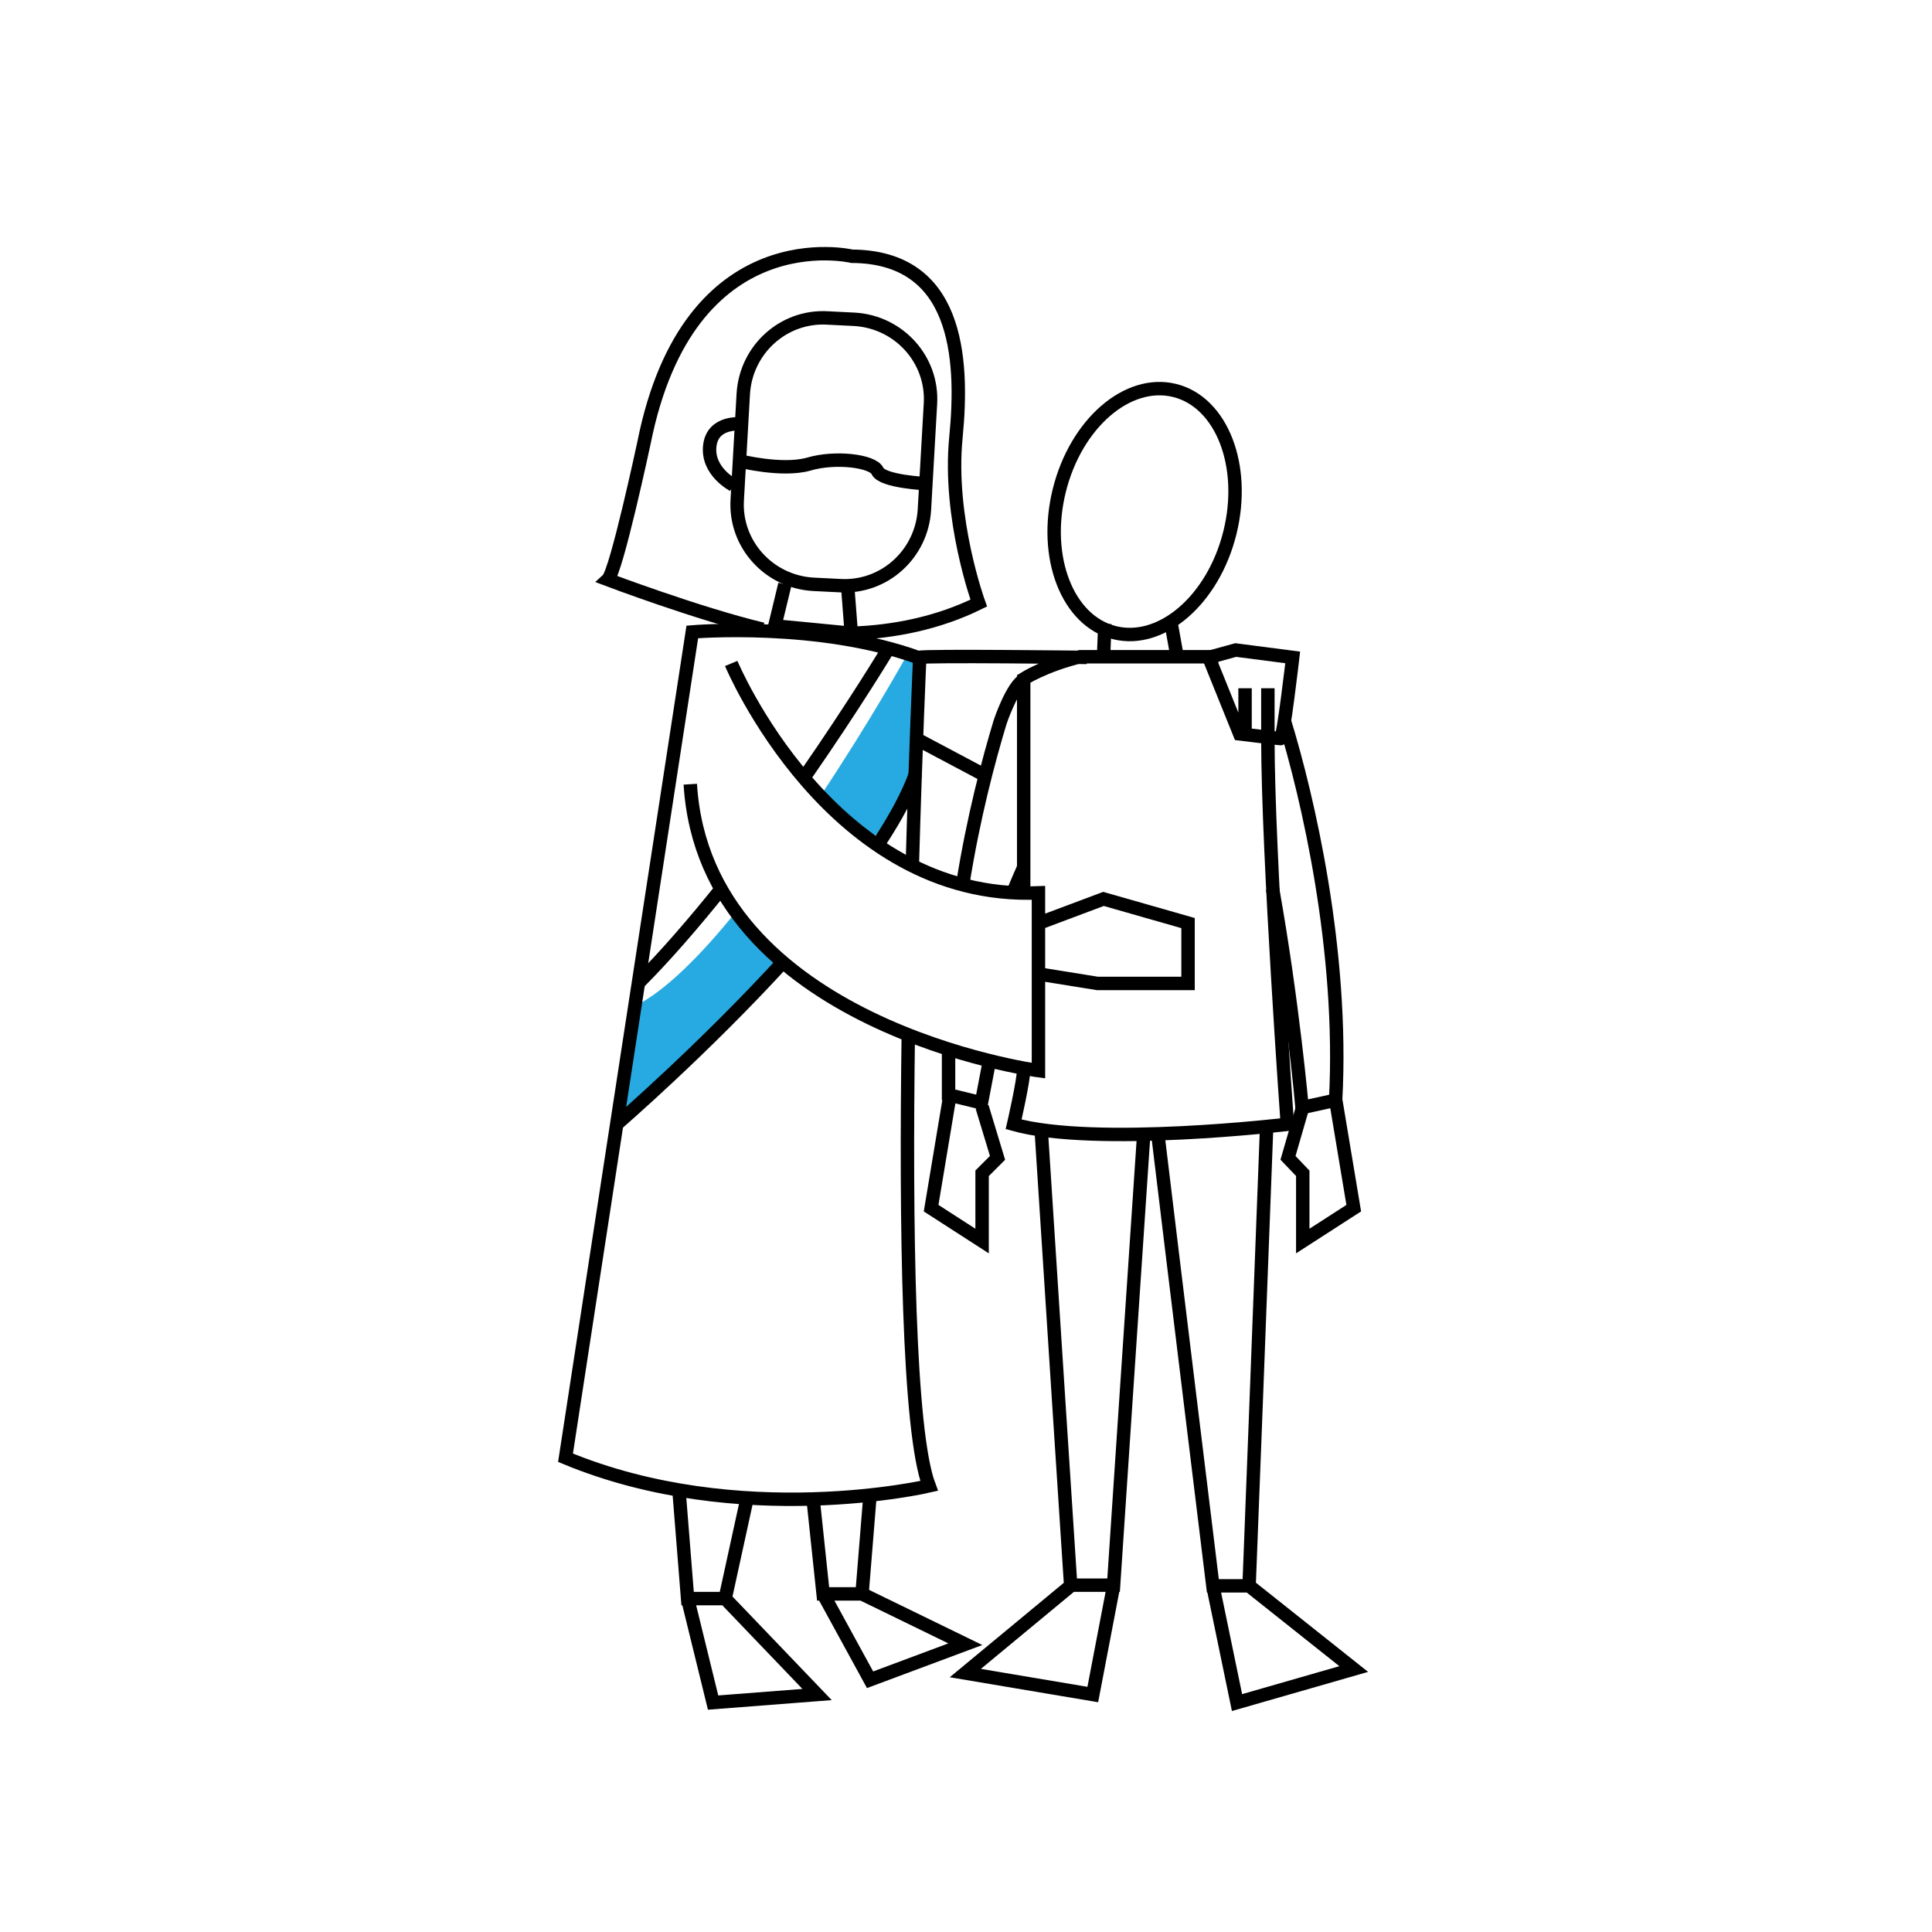 <svg version="1" xmlns="http://www.w3.org/2000/svg" width="288" height="288"><path d="M115.1 142.7c-2-1.8-4.1-4.4-5.3-6.9-5.3 6.6-10.7 12-15.2 14.2l-2.7 17.6 24.6-23.9c-.4-.3-.9-.6-1.4-1zM135 98s-5.5 9.9-13 21.1c.7.1 1.3.4 1.9 1 2 2.1 3.8 4 6.7 4.4l5.8-7.9.6-18.6h-2z" fill="#27AAE1"/><g fill="none" stroke="#000" stroke-width="2" stroke-miterlimit="10"><path d="M125.2 87.3l-4-.2c-6.6-.4-11.7-6-11.3-12.6l.9-15.8c.4-6.6 6-11.7 12.6-11.3l4 .2c6.6.4 11.7 6 11.3 12.6l-.9 15.8c-.4 6.6-6 11.7-12.6 11.3z"/><path d="M110.2 68.7s6.3 1.6 10.3.5c4-1.2 9.6-.5 10.3 1 .7 1.6 7.3 1.9 7.3 1.9m-27.6-8.9s-4.3-.5-4.7 3.3 3.5 5.8 3.5 5.8"/><path d="M126.9 94.4c6.3-.2 12.9-1.5 19-4.5 0 0-4.6-12.6-3.4-24.7 1.2-12.2.1-26.9-15.5-27 0 0-24.3-5.8-31 27.8 0 0-4.1 19.2-5.4 20.4 0 0 13.5 5.1 23.1 7.4"/><path d="M117 87.1l-1.5 6.2 11.4 1.1-.5-6.5m9 66.1c-.4 28.7 0 59.3 3.1 67.5 0 0-28.2 6.6-54.2-4.2l18.9-123.1s18.9-1.6 33.9 3.9c0 0-.6 13.1-1.1 30.8"/><path d="M109 98.9s14.8 35.5 45.8 34.2v26.5s-49.7-6.7-51.9-42.7m52 20.7l9.6-3.6 12.6 3.6v9h-13.5l-8.7-1.4m-22.6-48.3s-5 8.3-12.3 18.8m-12.4 16.7c-4.1 5.1-8.3 10-12.5 14.2m-3.2 21s13.1-11.3 25.3-24.7m14-17.5c2.3-3.5 4.2-7 5.3-10.1M101.2 222l1.3 16.3h5.6l3.3-15.1m9.8.2l1.5 14.2h5.8l1.2-14.8m-21.6 15.5l13.7 14.3-15.5 1.2-3.8-15.5m20.2-.7l7 12.8 14.2-5.3-15.4-7.5"/><ellipse transform="rotate(-76.054 170.586 76.265)" cx="170.6" cy="76.3" rx="18.6" ry="13.1"/><path d="M164.7 93l-.2 5m10-5.5l.9 5m-22.8 35.8v-32.1s3.1-2 8.4-3.3h20.6M137 98c.9-.3 25 0 25 0m-25.5 12.1l9.8 5.2"/><path d="M180.2 98l4.6 11.4s5.7.7 6.1.7c.4 0 1.8-12.1 1.8-12.1s-7.8-1-8.5-1.1l-4 1.1zm5.4 11.4v-6.8m3.4 7.6v-7.6m0 7.6c0 17.1 2.9 57.4 2.9 57.4s-28.6 3.4-40.8 0c0 0 1.5-6.5 1.5-8.2"/><path d="M191.5 107.6c3.4 11.1 8.8 34 7.6 56.4l-5 1.1s-1.4-15.8-4.4-32.6"/><path d="M194.2 165l-2.2 7.6 2.2 2.3V185l7.6-4.9-2.7-16.2m-43.9 4.4c1.1 17.3 4.4 68 4.4 68h6.4s3.3-49.6 4.5-67.3m2.1.1c2.1 17.5 8.2 67.3 8.2 67.3h5.4s1.9-49.1 2.6-68m-29.2 68l-15.7 13 19 3.2 3.1-16.2m14.8 0l3.6 17.4 17.4-5-15.6-12.4m-33.6-107.1c-.5 1.1-1 2.3-1.5 3.5m-7.6-.9c1.6-10.1 3.9-18.7 5.6-24.3 0 0 1.8-5.4 3.6-6.3m-11.3 55.1v6.8l4.9 1.2 1.2-6.3m-1.1 6.9l2.3 7.6-2.3 2.3V185l-7.6-4.9 2.7-16.2"/></g></svg>